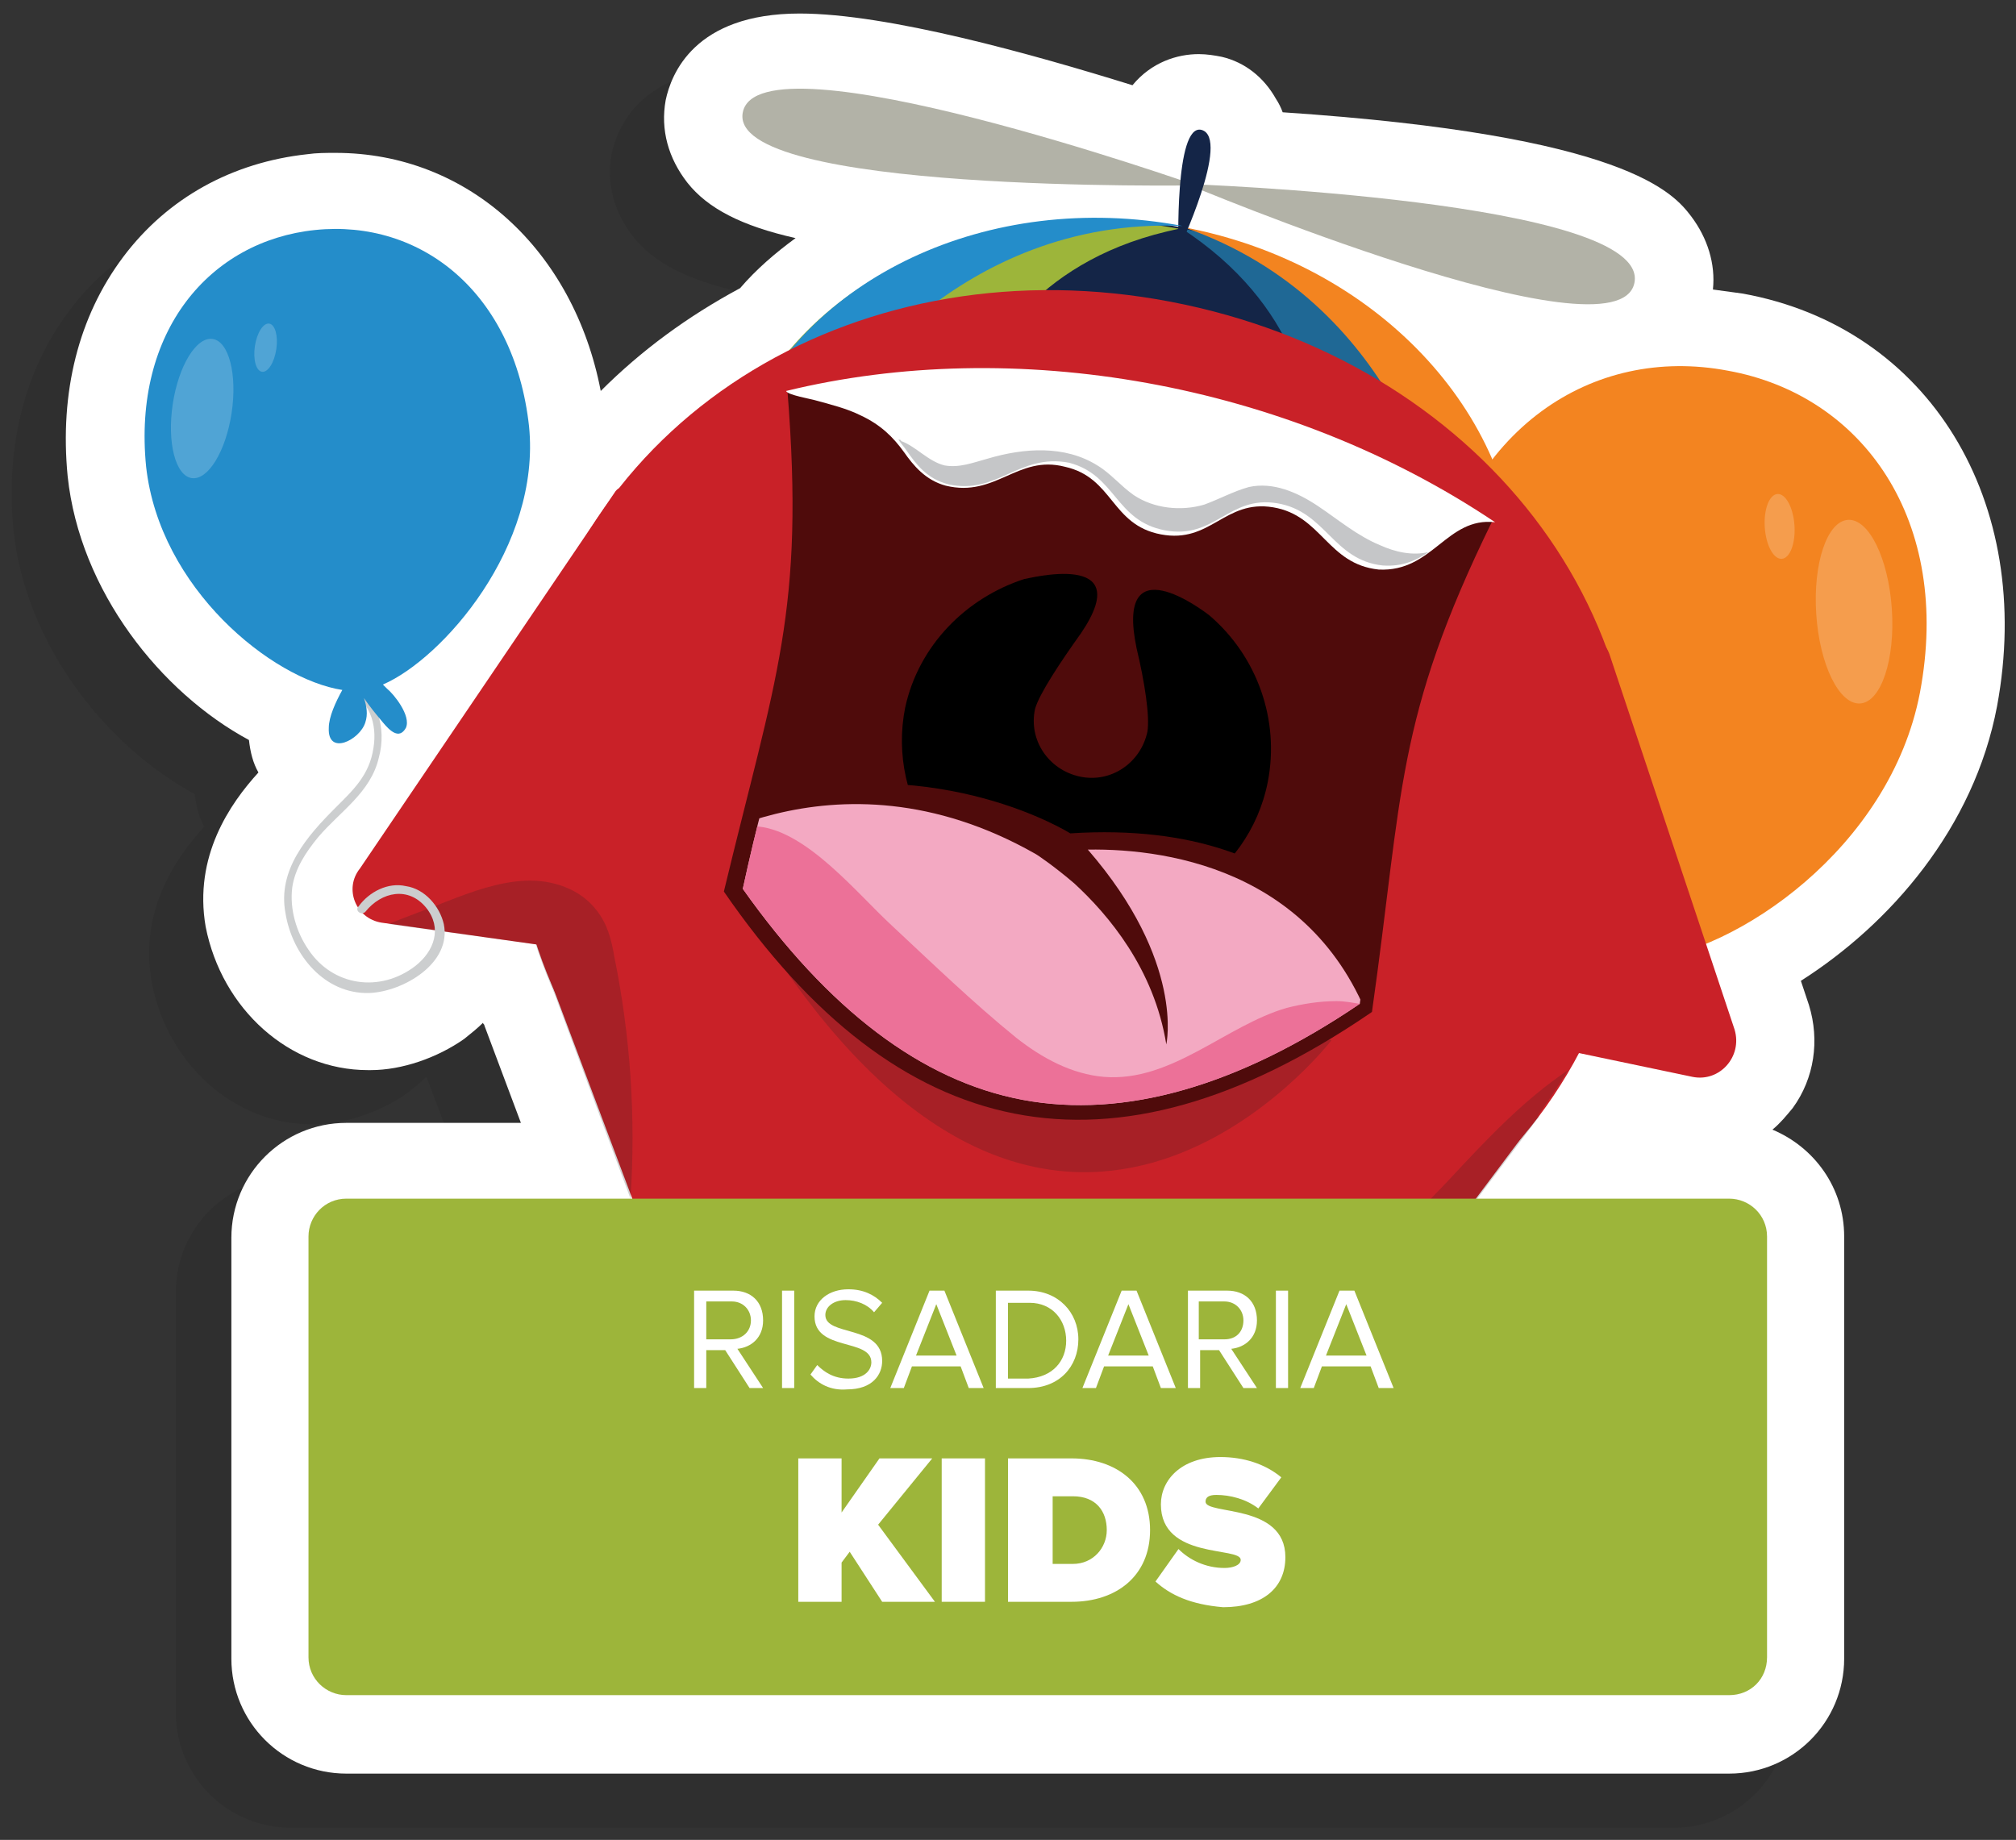 <?xml version="1.0" encoding="utf-8"?>
<!-- Generator: Adobe Illustrator 18.0.0, SVG Export Plug-In . SVG Version: 6.00 Build 0)  -->
<!DOCTYPE svg PUBLIC "-//W3C//DTD SVG 1.1//EN" "http://www.w3.org/Graphics/SVG/1.1/DTD/svg11.dtd">
<svg version="1.1" id="Layer_1" xmlns="http://www.w3.org/2000/svg" xmlns:xlink="http://www.w3.org/1999/xlink" x="0px" y="0px"
	 viewBox="0 0 149 136" enable-background="new 0 0 149 136" xml:space="preserve">
<rect x="0" y="0" width="149" height="136" fill="#333333" stroke="none"/>
<g>
	<path opacity="0.2" fill="#221F1F" d="M129.5,89.2c-2.3-0.3-4.5-1.3-6.2-2.9c-1.9-1.7-3-4.7-3-7.3c0-2.8,1.2-5.2,3-7.3
		c2.3-2.5,4.4-5.2,6.8-7.6c3.1-3.2,7.6-3.7,11.4-2c0.8-1.9,1.4-3.8,1.8-5.9c2.8-15.1-5-28-18.8-30.5c-0.7-0.1-1.5-0.2-2.2-0.3
		c0.2-1.9-0.4-3.8-1.6-5.4c-1.3-1.7-4.7-6-30.2-7.7c-0.1-0.3-0.3-0.7-0.5-1c-0.9-1.6-2.3-2.7-4-3.1c-0.5-0.1-1.1-0.2-1.7-0.2
		c-1.6,0-3.5,0.6-4.9,2.3C72.3,7.9,61.5,5,55.1,5c-7.8,0-9.5,4.5-9.9,6.4c-0.4,2.2,0.2,4.3,1.6,6.1c1.5,1.9,4,3.2,8,4.1
		c-1.5,1.1-2.9,2.3-4.1,3.7c-3.9,2.1-7.3,4.6-10.3,7.6c-2-10.4-9.8-17.6-19.6-17.6c-0.7,0-1.4,0-2.1,0.1C13.1,16,8.3,18.7,5.1,23
		C1.8,27.4,0.4,33,1,39.2c0.9,8.5,6.9,16,13.4,19.5c0.1,0.9,0.3,1.7,0.7,2.4c-2.1,2.3-4.8,6.2-3.9,11.4c1.1,6.1,6.1,10.6,11.8,10.6
		l0.2,0c2.3,0,4.9-0.9,6.9-2.3c0.5-0.4,1-0.8,1.4-1.2c0,0.1,0.1,0.1,0.1,0.2l2.7,7.2H21.5c-4.7,0-8.5,3.8-8.5,8.5v31.1
		c0,4.7,3.8,8.5,8.5,8.5h102.2c4.7,0,8.5-3.8,8.5-8.5V95.5C132.3,93,131.2,90.8,129.5,89.2z"/>
	<path fill="#FFFFFF" d="M27.2,79.1l0.2,0c2.3,0,4.9-0.9,6.9-2.3c0.5-0.4,1-0.8,1.4-1.2c0,0.1,0.1,0.1,0.1,0.2l2.7,7.2H25.6
		c-4.7,0-8.5,3.8-8.5,8.5v31.1c0,4.7,3.8,8.5,8.5,8.5h102.2c4.7,0,8.5-3.8,8.5-8.5V91.4c0-3.6-2.2-6.6-5.3-7.9c0.6-0.5,1-1,1.5-1.6
		c1.6-2.2,2-5,1.2-7.6l-0.6-1.8c6.6-4.2,12.8-11.3,14.5-20.3c2.8-15.1-5-28-18.8-30.5c-0.7-0.1-1.5-0.2-2.2-0.3
		c0.2-1.9-0.4-3.8-1.6-5.4c-1.3-1.7-4.7-6-30.2-7.7c-0.1-0.3-0.3-0.7-0.5-1c-0.9-1.6-2.3-2.7-4-3.1c-0.5-0.1-1.1-0.2-1.7-0.2
		c-1.6,0-3.5,0.6-4.9,2.3c-7.4-2.3-18.1-5.3-24.6-5.3c-7.8,0-9.5,4.5-9.9,6.4c-0.4,2.2,0.2,4.3,1.6,6.1c1.5,1.9,4,3.2,8,4.1
		c-1.5,1.1-2.9,2.3-4.1,3.7c-3.9,2.1-7.3,4.6-10.3,7.6c-2-10.4-9.8-17.6-19.6-17.6c-0.7,0-1.4,0-2.1,0.1c-5.5,0.6-10.3,3.2-13.6,7.6
		c-3.3,4.4-4.7,10-4.1,16.2c0.9,8.5,6.9,16,13.4,19.5c0.1,0.9,0.3,1.7,0.7,2.4c-2.1,2.3-4.8,6.2-3.9,11.4
		C16.4,74.6,21.4,79.1,27.2,79.1z"/>
	<g>
		<g>
			<path fill="#F38420" d="M141.9,51.2c2.4-12.7-4.2-22-14.2-23.8c-10-1.9-19.5,4.3-21.9,17c-2.1,11.4,6.4,22.8,11.9,25.8
				c-0.2,0.1-0.3,0.3-0.5,0.4c-0.7,0.5-2.6,2.4-2.1,3.5c0.5,1.3,1.5,0.4,2.2-0.3c0.8-0.7,1.4-1.4,1.9-2.2c-0.3,0.8-0.5,1.6-0.3,2.3
				c0.4,1.7,3.3,3.5,3.5,0.8c0.1-1-0.4-2.5-1-3.7C128.3,70.4,139.7,62.7,141.9,51.2z"/>
		</g>
		
			<ellipse transform="matrix(0.998 -6.634591e-02 6.634591e-02 0.998 -2.694 9.192)" opacity="0.2" fill="#FFFFFF" cx="137" cy="45.2" rx="2.8" ry="6.8"/>
		
			<ellipse transform="matrix(0.998 -6.634595e-02 6.634595e-02 0.998 -2.288 8.813)" opacity="0.2" fill="#FFFFFF" cx="131.5" cy="38.9" rx="1.1" ry="2.4"/>
	</g>
	<g>
		<g>
			<g>
				
					<ellipse transform="matrix(-0.983 -0.186 0.186 -0.983 156.445 97.39)" fill="#142547" cx="82.8" cy="41.3" rx="29.5" ry="25"/>
				<path fill="#1F6895" d="M87.4,16.9c16,3,26.9,16.5,24.3,30.1c-0.1,0.5-0.2,1-0.3,1.4c-3.9-1.5-10.8-4.2-10.6-4.1
					c0.3,0.2-3.8-10.6-3.8-10.6c0,0,0-0.3,0-0.8c0-2.5-0.8-10.3-9.8-16.1C87.3,16.9,87.4,16.9,87.4,16.9z"/>
				<path fill="#9DB53A" d="M87.1,16.9c-16-3-31.1,5.5-33.6,19.1c-0.1,0.5-0.2,1-0.2,1.4c4.2,0,11.6,0,11.4,0.1
					C64.3,37.6,72,29,72,29c0,0,0.1-0.3,0.2-0.7c0.9-2.3,4.5-9.3,15-11.4C87.2,16.9,87.2,16.9,87.1,16.9z"/>
				<path fill="#F38420" d="M112.2,42.6l-5.8-4.3c0,0-3-16-18.9-21.5C101.8,19.5,112,30.6,112.2,42.6z"/>
				<path fill="#B2B2A7" d="M87.7,13.6c0,0,34.3,1.2,33.1,7.3S87.7,13.6,87.7,13.6z"/>
				<path fill="#B2B2A7" d="M88.4,13.7c0,0-32.3-11.4-33.5-5.4S88.4,13.7,88.4,13.7z"/>
				<path fill="#142547" d="M87.1,18.5c0,0,3.9-8.3,1.7-8.9C86.8,9.1,87.1,18.5,87.1,18.5z"/>
				<path fill="#248DCA" d="M54.9,31.7l7-1.9c0,0,8.7-13.8,25.5-13.1C73,14,59.4,20.6,54.9,31.7z"/>
			</g>
			<path fill="#C92128" d="M45.5,36.3c1.2-1.5,1.5,5.2,2.2,7L52.8,56l5.1,12.6c0.7,1.8-0.8,3.7-2.7,3.4l-13.5-1.9l-13.5-1.9
				c-1.9-0.3-2.8-2.5-1.6-4L45.5,36.3z"/>
			<path fill="#C92128" d="M125.1,79.6c2,0.4,3.7-1.5,3.1-3.5l-4.6-13.8l-4.6-13.8c-0.6-2-3.2-2.5-4.5-0.9l-9.7,10.8l-9.7,10.8
				c-1.4,1.5,1.3,4.3,3.3,4.8L125.1,79.6z"/>
			<path fill="#C92128" d="M39.3,68.8c-0.8-2.2,4.5-3.5,6.8-3.1l15.9,10l16.5,2.6c2.3,0.4,3.4,3.1,1.9,5l-10.5,13l-10.5,13
				c-1.5,1.8-4.4,1.4-5.2-0.8L39.3,68.8z"/>
			<path fill="#C92128" d="M100.1,80.7c-2.1,0.4-2.4-0.9-4.5-1.3c-4.8-0.9-4.8,4.7-7.2,1.1l-10.8-2.4c-2.3-0.5-4.3,1.7-3.6,3.9
				L79,98l5.1,15.9c0.7,2.3,3.6,2.9,5.2,1.1l24.5-32.7c-0.1,0-6.9,0.6-7,0.5C104.8,82.5,101.7,81.6,100.1,80.7z"/>
			<path fill="#C92128" d="M120.3,67.4c-4.1,21.9-25.2,33.3-47.8,29S34.5,73.8,38.6,52s25.4-34,47.9-29.7S124.4,45.5,120.3,67.4z"/>
			<g>
				<path opacity="0.2" fill="#221F1F" d="M98.4,76.9c0,0-19.6,25.5-40.9-6l28.3,1.2L98.4,76.9z"/>
				<path fill="#4F0B0B" d="M58.2,28.9c1,0.1,1.9,0,2.8-0.3c0,0,0.1,0,0.1,0c2.5,0.5,4.6-0.1,7-0.4c0.9-0.1,1.8-0.1,2.7-0.1l0,0
					c0.3,0.1,1.1,0.1,1.3,0.1c3.7,0.4,7.3,1.1,10.9,2.1c2.2,0.6,4.4,1.3,6.5,2c0.1,0,0.1,0,0.2,0.1c0,0,0.1,0,0.1,0
					c0.4,0.2,0.9,0.3,1.3,0.5c1.1,0.4,2.2,0.7,3.2,1.1c2.5,0.8,5,1.7,7.5,2.5c0.5,0.2,1.1,0.3,1.6,0.5c0.2,0.1,1.2,0.3,1.1,0.3
					c1.6,0.5,2.8,0.8,4.8,0.8c0.3,0.2,0.7,0.3,1,0.4c-7.2,14.7-6.6,20.1-8.9,36.3c-19.4,13.3-35.1,9.7-47.9-8.9
					C57.3,50.1,59.5,45.2,58.2,28.9z"/>
				<path d="M75.7,42.8L75.7,42.8c0.2,0,8.4-2.2,4.2,4c-1.5,2.1-3.1,4.5-3.4,5.6c-0.5,2.3,1,4.5,3.3,5c2.3,0.5,4.5-1,5-3.3
					c0.2-1.1-0.2-3.7-0.8-6.2c-1.6-7.7,4.9-2.8,5.4-2.4c3.5,3,5.2,7.7,4.3,12.3c-1.4,7.1-8.6,11.5-16,10
					c-7.4-1.5-12.2-8.5-10.8-15.5C67.9,47.7,71.4,44.2,75.7,42.8z"/>
				<path fill="#4F0B0B" d="M101.6,72.4c-0.3,0.1-3.9-12-22.5-10.8c0,0-9.5-6-22.6-2.7l-1.2,4.9l27,12.6l9.2-0.4l9.9-3.3"/>
				<g>
					<defs>
						<path id="SVGID_192_" d="M75.6,81.3c7.5,1.4,15.9-1,24.9-7.1c0.4-2.8,0.7-5.4,1-7.6c1.3-10.3,2-16.1,7.6-27.7
							C102.5,33,94.5,29,85.8,27.4c-8.7-1.6-17.8-0.9-26.4,2.2c1,13.3-0.4,19.2-3,29.8c-0.5,1.9-1,4-1.5,6.3
							C61.2,74.6,68.1,79.9,75.6,81.3z"/>
					</defs>
					<clipPath id="SVGID_2_">
						<use xlink:href="#SVGID_192_"  overflow="visible"/>
					</clipPath>
					<path clip-path="url(#SVGID_2_)" fill="#F3A9C2" d="M101.9,77.5c-3.7-13-15.3-14.8-21.5-14.7c7.2,8.3,5.8,14.4,5.8,14.4
						c-0.9-5.6-4.3-9.6-6.8-11.9c-1.4-1.2-2.7-2.1-2.9-2.2l-0.1,0.1l0.1-0.1l0,0c-15-8.5-27,0.4-27.5,0.8c0.3-0.3,1.1-0.8,13.7,19.5
						C75.7,104.5,108.2,99.7,101.9,77.5z"/>
					<g clip-path="url(#SVGID_2_)">
						<path fill="#EC7198" d="M103.8,73.6c0.8,0.8,1,1.9,0.9,3s-0.5,2.1-0.9,3.1c-0.9,2.3-1.8,4.5-3.4,6.4c-1.6,1.8-3.7,3-5.8,3.9
							c-5.6,2.4-11.8,3.3-17.8,2.6c-6-0.8-11.8-3.2-16.5-7.1c-2.6-2.1-4.9-4.6-6.9-7.2c-1.2-1.5-2.3-3-3-4.7s-0.8-3.7-0.1-5.5
							c1.2-2.7,2.9-7.3,5.8-7c3.6,0.4,7.3,5,9.8,7.3c3,2.8,6,5.7,9.2,8.3c1.9,1.5,4.1,2.7,6.5,2.9c5,0.4,9-3.8,13.5-5.1
							c1.2-0.3,2.4-0.5,3.7-0.5c1.2,0,2.5,0.5,3.7,0.3C102.6,74.3,103.7,73.5,103.8,73.6z"/>
					</g>
				</g>
				<g>
					<path fill="#FFFFFF" d="M110.5,38.6C95,28.2,74.9,24.8,58.1,28.9l0,0c0.1,0.3,1.9,0.6,2.2,0.7c1.1,0.3,2.3,0.6,3.3,1.1
						c1.5,0.7,2.4,1.6,3.2,2.7c0.7,1,1.6,2.1,3.1,2.5c3.7,0.9,5.3-2.3,8.8-1.4c3.6,0.8,3.4,4.3,7.1,5c3.7,0.7,4.7-2.6,8.3-2
						c3.6,0.6,4,4.2,7.8,4.6C105.9,42.3,106.9,38.2,110.5,38.6z"/>
				</g>
				<path fill="#C5C6C8" d="M70.1,35.8c-1.6-0.4-2.4-1.5-3.1-2.5c-0.2-0.3-0.4-0.5-0.6-0.8c0.1,0,0.2,0,0.2,0.1
					c1.1,0.4,2,1.5,3.2,1.8c1.1,0.2,2.1-0.2,3.2-0.5c2.7-0.8,5.7-1,8.1,0.5c1,0.6,1.7,1.5,2.7,2.2c1.5,1,3.5,1.2,5.2,0.7
					c1.1-0.4,2.2-1,3.3-1.3c1.8-0.4,3.6,0.4,5.1,1.4c1.5,1,2.9,2.2,4.6,2.9c1.1,0.5,2.4,0.8,3.6,0.5c-0.9,0.6-1.9,1.1-3.4,1
					c-3.7-0.4-4.2-4-7.8-4.6c-3.6-0.6-4.6,2.7-8.3,2c-3.7-0.7-3.6-4.1-7.1-5C75.3,33.5,73.7,36.6,70.1,35.8z"/>
			</g>
			<path opacity="0.2" fill="#221F1F" d="M45.4,70.7c-0.2-1.2-0.5-2.4-1.3-3.4c-1.2-1.6-3.3-2.3-5.3-2.2c-2,0.1-3.9,0.8-5.7,1.5
				c-1.5,0.6-2.9,1.1-4.4,1.7l10.9,1.5c0.4,1.3,0.9,2.5,1.4,3.7l5.6,15.1C47,82.6,46.6,76.6,45.4,70.7z"/>
		</g>
		<g opacity="0.2">
			<path fill="#221F1F" d="M113.7,82.4L113.7,82.4c0.8-1.1,1.5-2.2,2.2-3.3c-3.3,2.2-6.1,5.2-8.8,8.1c-3.1,3.3-6.7,6.6-11,8.2
				c-6.5,2.3-10.1-2.8-15.5-4.9c-4-1.5-8.7-1.4-12.5,0.6c-4.2,2.2-5.8,7.3-8.2,11c-0.9,1.4-2.2,2.7-3.8,3c-1.3,0.2-2.4-0.3-3.5-1
				l1.6,4.2c0.8,2.2,3.8,2.7,5.2,0.8l10.5-13l0.3-0.3c0.8,0.2,1.6,0.4,2.4,0.5c2.1,0.4,4.2,0.7,6.3,0.8L79,98l5.1,15.9
				c0.7,2.3,3.6,2.9,5.2,1.1l24.4-32.4C113.7,82.5,113.7,82.5,113.7,82.4z"/>
		</g>
		<path fill="#9DB53A" d="M127.8,125.3H25.6c-1.5,0-2.8-1.2-2.8-2.8V91.4c0-1.5,1.2-2.8,2.8-2.8h102.2c1.5,0,2.8,1.2,2.8,2.8v31.1
			C130.6,124.1,129.4,125.3,127.8,125.3z"/>
		<g>
			<g>
				<path fill="#FFFFFF" d="M65.2,118.4l-2.4-3.7l-0.6,0.8v2.9H59v-10.6h3.2v4l2.8-4h3.9l-4,4.9l4.2,5.7H65.2z"/>
				<path fill="#FFFFFF" d="M69.6,118.4v-10.6h3.2v10.6H69.6z"/>
				<path fill="#FFFFFF" d="M74.5,118.4v-10.6h4.7c3.3,0,5.8,1.9,5.8,5.3c0,3.4-2.5,5.3-5.8,5.3H74.5z M81.8,113.1
					c0-1.4-0.8-2.5-2.5-2.5h-1.5v5h1.5C80.8,115.6,81.8,114.4,81.8,113.1z"/>
				<path fill="#FFFFFF" d="M85.4,116.9l1.7-2.4c0.8,0.8,2,1.4,3.4,1.4c0.6,0,1.2-0.2,1.2-0.6c0-1-5.9,0-5.9-4.1
					c0-1.8,1.5-3.5,4.4-3.5c1.7,0,3.3,0.5,4.5,1.5l-1.7,2.3c-0.9-0.7-2.1-1-3.1-1c-0.6,0-0.8,0.2-0.8,0.5c0,1,5.9,0.1,5.9,4.1
					c0,2.3-1.7,3.7-4.6,3.7C88,118.6,86.5,117.9,85.4,116.9z"/>
			</g>
			<g>
				<path fill="#FFFFFF" d="M55.4,102.6l-1.8-2.8h-1.4v2.8h-0.9v-7.2h2.9c1.3,0,2.2,0.8,2.2,2.2c0,1.3-0.9,2-1.9,2.1l1.9,2.9H55.4z
					 M55.5,97.6c0-0.8-0.6-1.4-1.4-1.4h-1.9V99H54C54.9,99,55.5,98.4,55.5,97.6z"/>
				<path fill="#FFFFFF" d="M57.8,102.6v-7.2h0.9v7.2H57.8z"/>
				<path fill="#FFFFFF" d="M59.9,101.6l0.5-0.7c0.5,0.5,1.2,1,2.3,1c1.3,0,1.7-0.7,1.7-1.2c0-1.8-4.2-0.8-4.2-3.4
					c0-1.2,1.1-2,2.5-2c1.1,0,1.9,0.4,2.5,1L64.6,97c-0.5-0.6-1.3-0.9-2.1-0.9c-0.9,0-1.5,0.5-1.5,1.1c0,1.6,4.2,0.7,4.2,3.4
					c0,1-0.7,2.1-2.6,2.1C61.4,102.8,60.5,102.3,59.9,101.6z"/>
				<path fill="#FFFFFF" d="M71.6,102.6L71,101h-3.6l-0.6,1.6h-1l2.9-7.2h1.1l2.9,7.2H71.6z M69.2,96.4l-1.5,3.8h3L69.2,96.4z"/>
				<path fill="#FFFFFF" d="M73.6,102.6v-7.2H76c2.2,0,3.7,1.6,3.7,3.6c0,2-1.4,3.6-3.7,3.6H73.6z M78.8,99.1c0-1.5-1-2.8-2.7-2.8
					h-1.6v5.6H76C77.8,101.8,78.8,100.6,78.8,99.1z"/>
				<path fill="#FFFFFF" d="M85.8,102.6l-0.6-1.6h-3.6l-0.6,1.6h-1l2.9-7.2h1.1l2.9,7.2H85.8z M83.4,96.4l-1.5,3.8h3L83.4,96.4z"/>
				<path fill="#FFFFFF" d="M91.9,102.6l-1.8-2.8h-1.4v2.8h-0.9v-7.2h2.9c1.3,0,2.2,0.8,2.2,2.2c0,1.3-0.9,2-1.9,2.1l1.9,2.9H91.9z
					 M91.9,97.6c0-0.8-0.6-1.4-1.4-1.4h-1.9V99h1.9C91.4,99,91.9,98.4,91.9,97.6z"/>
				<path fill="#FFFFFF" d="M94.3,102.6v-7.2h0.9v7.2H94.3z"/>
				<path fill="#FFFFFF" d="M101.9,102.6l-0.6-1.6h-3.6l-0.6,1.6h-1l2.9-7.2h1.1l2.9,7.2H101.9z M99.5,96.4l-1.5,3.8h3L99.5,96.4z"
					/>
			</g>
		</g>
	</g>
	<g>
		<path fill="#CCCECF" d="M25.7,50.3c2.2,1,2.9,3.5,2.3,5.7c-0.6,2.6-2.9,4-4.5,5.9c-0.9,1.1-1.7,2.3-1.9,3.7
			c-0.2,1.6,0.3,3.3,1.2,4.6c1.8,2.7,5.3,3.2,7.9,1.2c1.4-1.1,2-2.8,0.8-4.3c-1.3-1.6-3.3-1.2-4.5,0.3c-0.3,0.3-0.8-0.1-0.5-0.4
			c0.8-1.1,2.2-1.8,3.5-1.5c1.4,0.2,2.5,1.5,2.8,2.8c0.6,2.9-3,5-5.5,5.1c-3.3,0.1-5.7-2.8-6.2-5.9c-0.6-3.2,1.6-5.7,3.7-7.8
			c1.3-1.3,2.5-2.4,2.8-4.4c0.3-1.8-0.3-3.6-2.1-4.4C25.1,50.7,25.3,50.1,25.7,50.3L25.7,50.3z"/>
		<g>
			<path fill="#248DCA" d="M10.8,34.5c-1-10,4.7-16.7,12.5-17.5c7.8-0.8,14.7,4.6,15.8,14.5c0.9,8.9-6.4,17.2-10.8,19.1
				c0.1,0.1,0.2,0.2,0.3,0.3c0.5,0.4,1.8,2,1.4,2.9c-0.5,0.9-1.2,0.2-1.7-0.4c-0.5-0.6-1-1.2-1.4-1.8c0.2,0.6,0.3,1.2,0.1,1.8
				c-0.4,1.3-2.8,2.5-2.7,0.4c0-0.8,0.5-1.9,1-2.8C20.1,50.2,11.8,43.5,10.8,34.5z"/>
		</g>
		
			<ellipse transform="matrix(-0.989 -0.149 0.149 -0.989 25.278 62.3)" opacity="0.2" fill="#FFFFFF" cx="15" cy="30.2" rx="2.2" ry="5.2"/>
		
			<ellipse transform="matrix(-0.989 -0.149 0.149 -0.989 35.185 54.038)" opacity="0.2" fill="#FFFFFF" cx="19.6" cy="25.7" rx="0.8" ry="1.8"/>
	</g>
</g>
</svg>
